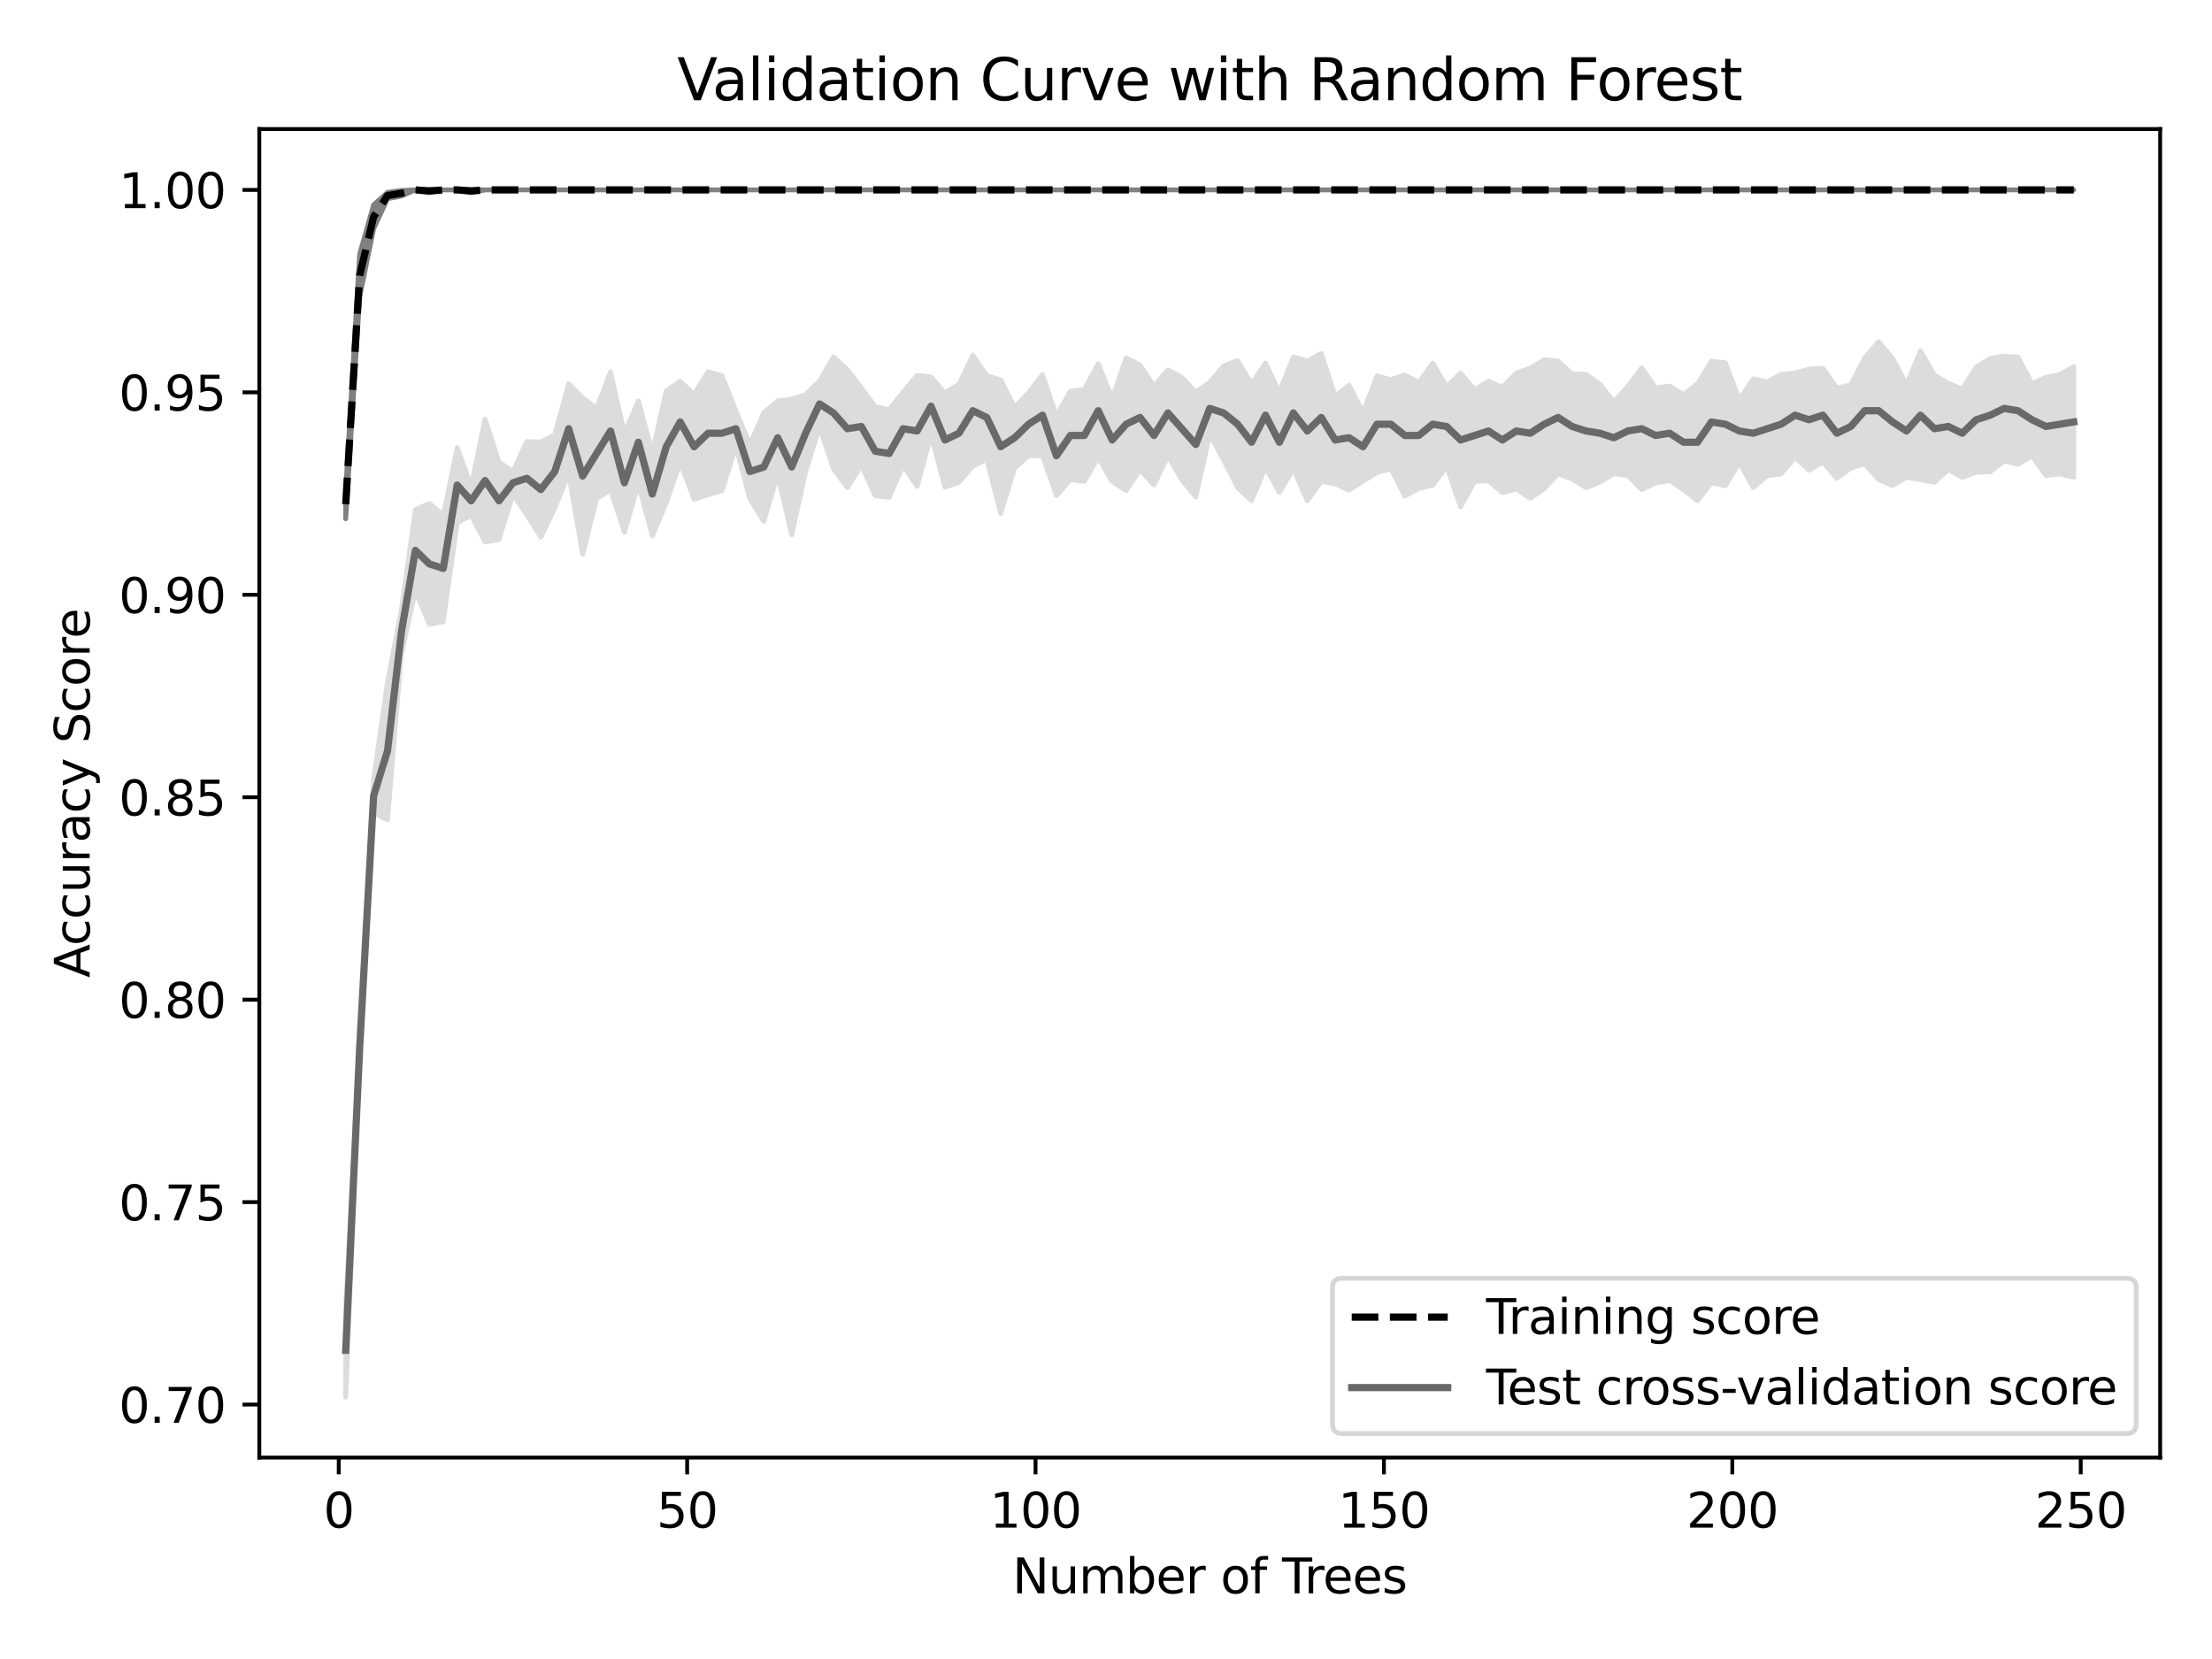 <?xml version="1.0" encoding="utf-8" standalone="no"?>
<!DOCTYPE svg PUBLIC "-//W3C//DTD SVG 1.1//EN"
  "http://www.w3.org/Graphics/SVG/1.1/DTD/svg11.dtd">
<svg xmlns:xlink="http://www.w3.org/1999/xlink" width="460.8pt" height="345.6pt" viewBox="0 0 460.8 345.6" xmlns="http://www.w3.org/2000/svg" version="1.1">
 <defs>
  <style type="text/css">*{stroke-linejoin: round; stroke-linecap: butt}</style>
 </defs>
 <g id="figure_1">
  <g id="patch_1">
   <path d="M 0 345.6 
L 460.8 345.6 
L 460.8 0 
L 0 0 
z
" style="fill: #ffffff"/>
  </g>
  <g id="axes_1">
   <g id="patch_2">
    <path d="M 54.02 303.64 
L 450 303.64 
L 450 26.88 
L 54.02 26.88 
z
" style="fill: #ffffff"/>
   </g>
   <g id="PolyCollection_1">
    <defs>
     <path id="m2b3cb1aa14" d="M 72.019 -243.608 
L 72.019 -237.524 
L 74.922 -283.742 
L 77.825 -297.905 
L 80.728 -304.206 
L 83.631 -304.764 
L 86.534 -306.043 
L 89.438 -305.476 
L 92.341 -306.043 
L 95.244 -306.043 
L 98.147 -305.476 
L 101.05 -306.043 
L 103.953 -306.043 
L 106.856 -306.043 
L 109.759 -306.043 
L 112.662 -306.043 
L 115.565 -306.043 
L 118.468 -306.043 
L 121.371 -306.043 
L 124.275 -306.043 
L 127.178 -306.043 
L 130.081 -306.043 
L 132.984 -306.043 
L 135.887 -306.043 
L 138.79 -306.043 
L 141.693 -306.043 
L 144.596 -306.043 
L 147.499 -306.043 
L 150.402 -306.043 
L 153.305 -306.043 
L 156.208 -306.043 
L 159.111 -306.043 
L 162.015 -306.043 
L 164.918 -306.043 
L 167.821 -306.043 
L 170.724 -306.043 
L 173.627 -306.043 
L 176.53 -306.043 
L 179.433 -306.043 
L 182.336 -306.043 
L 185.239 -306.043 
L 188.142 -306.043 
L 191.045 -306.043 
L 193.948 -306.043 
L 196.851 -306.043 
L 199.755 -306.043 
L 202.658 -306.043 
L 205.561 -306.043 
L 208.464 -306.043 
L 211.367 -306.043 
L 214.27 -306.043 
L 217.173 -306.043 
L 220.076 -306.043 
L 222.979 -306.043 
L 225.882 -306.043 
L 228.785 -306.043 
L 231.688 -306.043 
L 234.592 -306.043 
L 237.495 -306.043 
L 240.398 -306.043 
L 243.301 -306.043 
L 246.204 -306.043 
L 249.107 -306.043 
L 252.01 -306.043 
L 254.913 -306.043 
L 257.816 -306.043 
L 260.719 -306.043 
L 263.622 -306.043 
L 266.525 -306.043 
L 269.428 -306.043 
L 272.332 -306.043 
L 275.235 -306.043 
L 278.138 -306.043 
L 281.041 -306.043 
L 283.944 -306.043 
L 286.847 -306.043 
L 289.75 -306.043 
L 292.653 -306.043 
L 295.556 -306.043 
L 298.459 -306.043 
L 301.362 -306.043 
L 304.265 -306.043 
L 307.169 -306.043 
L 310.072 -306.043 
L 312.975 -306.043 
L 315.878 -306.043 
L 318.781 -306.043 
L 321.684 -306.043 
L 324.587 -306.043 
L 327.49 -306.043 
L 330.393 -306.043 
L 333.296 -306.043 
L 336.199 -306.043 
L 339.102 -306.043 
L 342.005 -306.043 
L 344.909 -306.043 
L 347.812 -306.043 
L 350.715 -306.043 
L 353.618 -306.043 
L 356.521 -306.043 
L 359.424 -306.043 
L 362.327 -306.043 
L 365.23 -306.043 
L 368.133 -306.043 
L 371.036 -306.043 
L 373.939 -306.043 
L 376.842 -306.043 
L 379.745 -306.043 
L 382.649 -306.043 
L 385.552 -306.043 
L 388.455 -306.043 
L 391.358 -306.043 
L 394.261 -306.043 
L 397.164 -306.043 
L 400.067 -306.043 
L 402.97 -306.043 
L 405.873 -306.043 
L 408.776 -306.043 
L 411.679 -306.043 
L 414.582 -306.043 
L 417.486 -306.043 
L 420.389 -306.043 
L 423.292 -306.043 
L 426.195 -306.043 
L 429.098 -306.043 
L 432.001 -306.043 
L 432.001 -306.043 
L 432.001 -306.043 
L 429.098 -306.043 
L 426.195 -306.043 
L 423.292 -306.043 
L 420.389 -306.043 
L 417.486 -306.043 
L 414.582 -306.043 
L 411.679 -306.043 
L 408.776 -306.043 
L 405.873 -306.043 
L 402.97 -306.043 
L 400.067 -306.043 
L 397.164 -306.043 
L 394.261 -306.043 
L 391.358 -306.043 
L 388.455 -306.043 
L 385.552 -306.043 
L 382.649 -306.043 
L 379.745 -306.043 
L 376.842 -306.043 
L 373.939 -306.043 
L 371.036 -306.043 
L 368.133 -306.043 
L 365.23 -306.043 
L 362.327 -306.043 
L 359.424 -306.043 
L 356.521 -306.043 
L 353.618 -306.043 
L 350.715 -306.043 
L 347.812 -306.043 
L 344.909 -306.043 
L 342.005 -306.043 
L 339.102 -306.043 
L 336.199 -306.043 
L 333.296 -306.043 
L 330.393 -306.043 
L 327.49 -306.043 
L 324.587 -306.043 
L 321.684 -306.043 
L 318.781 -306.043 
L 315.878 -306.043 
L 312.975 -306.043 
L 310.072 -306.043 
L 307.169 -306.043 
L 304.265 -306.043 
L 301.362 -306.043 
L 298.459 -306.043 
L 295.556 -306.043 
L 292.653 -306.043 
L 289.75 -306.043 
L 286.847 -306.043 
L 283.944 -306.043 
L 281.041 -306.043 
L 278.138 -306.043 
L 275.235 -306.043 
L 272.332 -306.043 
L 269.428 -306.043 
L 266.525 -306.043 
L 263.622 -306.043 
L 260.719 -306.043 
L 257.816 -306.043 
L 254.913 -306.043 
L 252.01 -306.043 
L 249.107 -306.043 
L 246.204 -306.043 
L 243.301 -306.043 
L 240.398 -306.043 
L 237.495 -306.043 
L 234.592 -306.043 
L 231.688 -306.043 
L 228.785 -306.043 
L 225.882 -306.043 
L 222.979 -306.043 
L 220.076 -306.043 
L 217.173 -306.043 
L 214.27 -306.043 
L 211.367 -306.043 
L 208.464 -306.043 
L 205.561 -306.043 
L 202.658 -306.043 
L 199.755 -306.043 
L 196.851 -306.043 
L 193.948 -306.043 
L 191.045 -306.043 
L 188.142 -306.043 
L 185.239 -306.043 
L 182.336 -306.043 
L 179.433 -306.043 
L 176.53 -306.043 
L 173.627 -306.043 
L 170.724 -306.043 
L 167.821 -306.043 
L 164.918 -306.043 
L 162.015 -306.043 
L 159.111 -306.043 
L 156.208 -306.043 
L 153.305 -306.043 
L 150.402 -306.043 
L 147.499 -306.043 
L 144.596 -306.043 
L 141.693 -306.043 
L 138.79 -306.043 
L 135.887 -306.043 
L 132.984 -306.043 
L 130.081 -306.043 
L 127.178 -306.043 
L 124.275 -306.043 
L 121.371 -306.043 
L 118.468 -306.043 
L 115.565 -306.043 
L 112.662 -306.043 
L 109.759 -306.043 
L 106.856 -306.043 
L 103.953 -306.043 
L 101.05 -306.043 
L 98.147 -306.14 
L 95.244 -306.043 
L 92.341 -306.043 
L 89.438 -306.14 
L 86.534 -306.043 
L 83.631 -305.914 
L 80.728 -305.533 
L 77.825 -302.916 
L 74.922 -292.672 
L 72.019 -243.608 
z
" style="stroke: #808080"/>
    </defs>
    <g clip-path="url(#p5fa723e026)">
     <use xlink:href="#m2b3cb1aa14" x="0" y="345.6" style="fill: #808080; stroke: #808080"/>
    </g>
   </g>
   <g id="PolyCollection_2">
    <defs>
     <path id="mee25a055da" d="M 72.019 -74.096 
L 72.019 -54.54 
L 74.922 -126.064 
L 77.825 -176.27 
L 80.728 -174.81 
L 83.631 -209.4 
L 86.534 -222.469 
L 89.438 -215.516 
L 92.341 -216.102 
L 95.244 -236.73 
L 98.147 -238.228 
L 101.05 -232.692 
L 103.953 -233.222 
L 106.856 -242.632 
L 109.759 -238.309 
L 112.662 -233.704 
L 115.565 -239.717 
L 118.468 -246.926 
L 121.371 -230.12 
L 124.275 -241.716 
L 127.178 -243.527 
L 130.081 -234.72 
L 132.984 -244.844 
L 135.887 -233.998 
L 138.79 -240.867 
L 141.693 -249.223 
L 144.596 -241.567 
L 147.499 -242.548 
L 150.402 -243.348 
L 153.305 -252.594 
L 156.208 -241.7 
L 159.111 -236.987 
L 162.015 -246.757 
L 164.918 -234.183 
L 167.821 -247.303 
L 170.724 -256.666 
L 173.627 -247.907 
L 176.53 -243.996 
L 179.433 -248.711 
L 182.336 -242.303 
L 185.239 -242.001 
L 188.142 -248.635 
L 191.045 -244.247 
L 193.948 -254.9 
L 196.851 -244.12 
L 199.755 -245.132 
L 202.658 -248.471 
L 205.561 -249.931 
L 208.464 -238.595 
L 211.367 -248.08 
L 214.27 -250.691 
L 217.173 -250.631 
L 220.076 -242.34 
L 222.979 -245.66 
L 225.882 -245.308 
L 228.785 -250.267 
L 231.688 -245.263 
L 234.592 -243.416 
L 237.495 -247.709 
L 240.398 -244.577 
L 243.301 -250.596 
L 246.204 -245.607 
L 249.107 -242.077 
L 252.01 -255.081 
L 254.913 -249.752 
L 257.816 -244.003 
L 260.719 -241.288 
L 263.622 -248.239 
L 266.525 -243.041 
L 269.428 -247.907 
L 272.332 -241.262 
L 275.235 -245.311 
L 278.138 -244.817 
L 281.041 -243.485 
L 283.944 -245.355 
L 286.847 -247.184 
L 289.75 -247.935 
L 292.653 -242.27 
L 295.556 -243.834 
L 298.459 -244.512 
L 301.362 -248.468 
L 304.265 -240.003 
L 307.169 -245.308 
L 310.072 -245.452 
L 312.975 -242.975 
L 315.878 -243.744 
L 318.781 -241.796 
L 321.684 -243.804 
L 324.587 -246.893 
L 327.49 -245.792 
L 330.393 -244.021 
L 333.296 -245.132 
L 336.199 -246.932 
L 339.102 -246.527 
L 342.005 -243.626 
L 344.909 -244.969 
L 347.812 -245.528 
L 350.715 -243.561 
L 353.618 -241.288 
L 356.521 -245.034 
L 359.424 -244.409 
L 362.327 -249.283 
L 365.23 -244.028 
L 368.133 -246.512 
L 371.036 -246.86 
L 373.939 -250.325 
L 376.842 -247.63 
L 379.745 -249.328 
L 382.649 -245.94 
L 385.552 -248.079 
L 388.455 -248.997 
L 391.358 -245.669 
L 394.261 -244.472 
L 397.164 -246.178 
L 400.067 -245.682 
L 402.97 -245.123 
L 405.873 -247.78 
L 408.776 -246.153 
L 411.679 -247.2 
L 414.582 -247.306 
L 417.486 -249.587 
L 420.389 -248.878 
L 423.292 -250.628 
L 426.195 -246.54 
L 429.098 -246.86 
L 432.001 -246.182 
L 432.001 -269.214 
L 432.001 -269.214 
L 429.098 -267.597 
L 426.195 -266.978 
L 423.292 -265.706 
L 420.389 -271.211 
L 417.486 -271.441 
L 414.582 -270.906 
L 411.679 -269.135 
L 408.776 -264.549 
L 405.873 -265.739 
L 402.97 -267.456 
L 400.067 -272.53 
L 397.164 -265.462 
L 394.261 -270.924 
L 391.358 -274.42 
L 388.455 -271.092 
L 385.552 -265.439 
L 382.649 -264.762 
L 379.745 -268.884 
L 376.842 -268.705 
L 373.939 -267.887 
L 371.036 -267.597 
L 368.133 -266.068 
L 365.23 -266.674 
L 362.327 -262.358 
L 359.424 -270.048 
L 356.521 -270.362 
L 353.618 -265.659 
L 350.715 -263.386 
L 347.812 -265.174 
L 344.909 -264.794 
L 342.005 -268.954 
L 339.102 -265.113 
L 336.199 -261.893 
L 333.296 -265.57 
L 330.393 -267.62 
L 327.49 -267.727 
L 324.587 -270.38 
L 321.684 -270.653 
L 318.781 -268.906 
L 315.878 -267.897 
L 312.975 -264.91 
L 310.072 -266.189 
L 307.169 -264.455 
L 304.265 -267.882 
L 301.362 -265.05 
L 298.459 -269.945 
L 295.556 -265.929 
L 292.653 -267.494 
L 289.75 -266.522 
L 286.847 -267.273 
L 283.944 -259.715 
L 281.041 -265.34 
L 278.138 -263.068 
L 275.235 -271.962 
L 272.332 -270.378 
L 269.428 -271.244 
L 266.525 -263.906 
L 263.622 -269.973 
L 260.719 -265.659 
L 257.816 -270.454 
L 254.913 -269.398 
L 252.01 -265.947 
L 249.107 -263.931 
L 246.204 -266.972 
L 243.301 -268.555 
L 240.398 -265.186 
L 237.495 -269.564 
L 234.592 -271.041 
L 231.688 -262.623 
L 228.785 -269.823 
L 225.882 -264.455 
L 222.979 -264.103 
L 220.076 -258.975 
L 217.173 -267.581 
L 214.27 -263.766 
L 211.367 -260.744 
L 208.464 -266.474 
L 205.561 -267.342 
L 202.658 -271.618 
L 199.755 -265.57 
L 196.851 -263.766 
L 193.948 -267.067 
L 191.045 -267.394 
L 188.142 -263.945 
L 185.239 -260.252 
L 182.336 -260.889 
L 179.433 -264.807 
L 176.53 -268.583 
L 173.627 -271.244 
L 170.724 -266.239 
L 167.821 -263.399 
L 164.918 -262.438 
L 162.015 -262.067 
L 159.111 -259.634 
L 156.208 -253.043 
L 153.305 -259.986 
L 150.402 -267.354 
L 147.499 -268.154 
L 144.596 -263.502 
L 141.693 -266.173 
L 138.79 -264.203 
L 135.887 -251.358 
L 132.984 -262.103 
L 130.081 -255.33 
L 127.178 -268.114 
L 124.275 -260.538 
L 121.371 -262.747 
L 118.468 -265.654 
L 115.565 -255.027 
L 112.662 -253.529 
L 109.759 -253.619 
L 106.856 -247.418 
L 103.953 -249.318 
L 101.05 -258.297 
L 98.147 -244.312 
L 95.244 -252.381 
L 92.341 -238.276 
L 89.438 -240.74 
L 86.534 -239.419 
L 83.631 -218.693 
L 80.728 -203.53 
L 77.825 -183.295 
L 74.922 -128.363 
L 72.019 -74.096 
z
" style="stroke: #dcdcdc"/>
    </defs>
    <g clip-path="url(#p5fa723e026)">
     <use xlink:href="#mee25a055da" x="0" y="345.6" style="fill: #dcdcdc; stroke: #dcdcdc"/>
    </g>
   </g>
   <g id="matplotlib.axis_1">
    <g id="xtick_1">
     <g id="line2d_1">
      <defs>
       <path id="me058a80eb5" d="M 0 0 
L 0 3.5 
" style="stroke: #000000; stroke-width: 0.8"/>
      </defs>
      <g>
       <use xlink:href="#me058a80eb5" x="70.568" y="303.64" style="stroke: #000000; stroke-width: 0.8"/>
      </g>
     </g>
     <g id="text_1">
      <!-- 0 -->
      <g transform="translate(67.386 318.238) scale(0.1 -0.1)">
       <defs>
        <path id="DejaVuSans-30" d="M 2034 4250 
Q 1547 4250 1301 3770 
Q 1056 3291 1056 2328 
Q 1056 1369 1301 889 
Q 1547 409 2034 409 
Q 2525 409 2770 889 
Q 3016 1369 3016 2328 
Q 3016 3291 2770 3770 
Q 2525 4250 2034 4250 
z
M 2034 4750 
Q 2819 4750 3233 4129 
Q 3647 3509 3647 2328 
Q 3647 1150 3233 529 
Q 2819 -91 2034 -91 
Q 1250 -91 836 529 
Q 422 1150 422 2328 
Q 422 3509 836 4129 
Q 1250 4750 2034 4750 
z
" transform="scale(0.016)"/>
       </defs>
       <use xlink:href="#DejaVuSans-30"/>
      </g>
     </g>
    </g>
    <g id="xtick_2">
     <g id="line2d_2">
      <g>
       <use xlink:href="#me058a80eb5" x="143.145" y="303.64" style="stroke: #000000; stroke-width: 0.8"/>
      </g>
     </g>
     <g id="text_2">
      <!-- 50 -->
      <g transform="translate(136.782 318.238) scale(0.1 -0.1)">
       <defs>
        <path id="DejaVuSans-35" d="M 691 4666 
L 3169 4666 
L 3169 4134 
L 1269 4134 
L 1269 2991 
Q 1406 3038 1543 3061 
Q 1681 3084 1819 3084 
Q 2600 3084 3056 2656 
Q 3513 2228 3513 1497 
Q 3513 744 3044 326 
Q 2575 -91 1722 -91 
Q 1428 -91 1123 -41 
Q 819 9 494 109 
L 494 744 
Q 775 591 1075 516 
Q 1375 441 1709 441 
Q 2250 441 2565 725 
Q 2881 1009 2881 1497 
Q 2881 1984 2565 2268 
Q 2250 2553 1709 2553 
Q 1456 2553 1204 2497 
Q 953 2441 691 2322 
L 691 4666 
z
" transform="scale(0.016)"/>
       </defs>
       <use xlink:href="#DejaVuSans-35"/>
       <use xlink:href="#DejaVuSans-30" x="63.623"/>
      </g>
     </g>
    </g>
    <g id="xtick_3">
     <g id="line2d_3">
      <g>
       <use xlink:href="#me058a80eb5" x="215.722" y="303.64" style="stroke: #000000; stroke-width: 0.8"/>
      </g>
     </g>
     <g id="text_3">
      <!-- 100 -->
      <g transform="translate(206.178 318.238) scale(0.1 -0.1)">
       <defs>
        <path id="DejaVuSans-31" d="M 794 531 
L 1825 531 
L 1825 4091 
L 703 3866 
L 703 4441 
L 1819 4666 
L 2450 4666 
L 2450 531 
L 3481 531 
L 3481 0 
L 794 0 
L 794 531 
z
" transform="scale(0.016)"/>
       </defs>
       <use xlink:href="#DejaVuSans-31"/>
       <use xlink:href="#DejaVuSans-30" x="63.623"/>
       <use xlink:href="#DejaVuSans-30" x="127.246"/>
      </g>
     </g>
    </g>
    <g id="xtick_4">
     <g id="line2d_4">
      <g>
       <use xlink:href="#me058a80eb5" x="288.298" y="303.64" style="stroke: #000000; stroke-width: 0.8"/>
      </g>
     </g>
     <g id="text_4">
      <!-- 150 -->
      <g transform="translate(278.755 318.238) scale(0.1 -0.1)">
       <use xlink:href="#DejaVuSans-31"/>
       <use xlink:href="#DejaVuSans-35" x="63.623"/>
       <use xlink:href="#DejaVuSans-30" x="127.246"/>
      </g>
     </g>
    </g>
    <g id="xtick_5">
     <g id="line2d_5">
      <g>
       <use xlink:href="#me058a80eb5" x="360.875" y="303.64" style="stroke: #000000; stroke-width: 0.8"/>
      </g>
     </g>
     <g id="text_5">
      <!-- 200 -->
      <g transform="translate(351.332 318.238) scale(0.1 -0.1)">
       <defs>
        <path id="DejaVuSans-32" d="M 1228 531 
L 3431 531 
L 3431 0 
L 469 0 
L 469 531 
Q 828 903 1448 1529 
Q 2069 2156 2228 2338 
Q 2531 2678 2651 2914 
Q 2772 3150 2772 3378 
Q 2772 3750 2511 3984 
Q 2250 4219 1831 4219 
Q 1534 4219 1204 4116 
Q 875 4013 500 3803 
L 500 4441 
Q 881 4594 1212 4672 
Q 1544 4750 1819 4750 
Q 2544 4750 2975 4387 
Q 3406 4025 3406 3419 
Q 3406 3131 3298 2873 
Q 3191 2616 2906 2266 
Q 2828 2175 2409 1742 
Q 1991 1309 1228 531 
z
" transform="scale(0.016)"/>
       </defs>
       <use xlink:href="#DejaVuSans-32"/>
       <use xlink:href="#DejaVuSans-30" x="63.623"/>
       <use xlink:href="#DejaVuSans-30" x="127.246"/>
      </g>
     </g>
    </g>
    <g id="xtick_6">
     <g id="line2d_6">
      <g>
       <use xlink:href="#me058a80eb5" x="433.452" y="303.64" style="stroke: #000000; stroke-width: 0.8"/>
      </g>
     </g>
     <g id="text_6">
      <!-- 250 -->
      <g transform="translate(423.909 318.238) scale(0.1 -0.1)">
       <use xlink:href="#DejaVuSans-32"/>
       <use xlink:href="#DejaVuSans-35" x="63.623"/>
       <use xlink:href="#DejaVuSans-30" x="127.246"/>
      </g>
     </g>
    </g>
    <g id="text_7">
     <!-- Number of Trees -->
     <g transform="translate(210.909 331.917) scale(0.1 -0.1)">
      <defs>
       <path id="DejaVuSans-4e" d="M 628 4666 
L 1478 4666 
L 3547 763 
L 3547 4666 
L 4159 4666 
L 4159 0 
L 3309 0 
L 1241 3903 
L 1241 0 
L 628 0 
L 628 4666 
z
" transform="scale(0.016)"/>
       <path id="DejaVuSans-75" d="M 544 1381 
L 544 3500 
L 1119 3500 
L 1119 1403 
Q 1119 906 1312 657 
Q 1506 409 1894 409 
Q 2359 409 2629 706 
Q 2900 1003 2900 1516 
L 2900 3500 
L 3475 3500 
L 3475 0 
L 2900 0 
L 2900 538 
Q 2691 219 2414 64 
Q 2138 -91 1772 -91 
Q 1169 -91 856 284 
Q 544 659 544 1381 
z
M 1991 3584 
L 1991 3584 
z
" transform="scale(0.016)"/>
       <path id="DejaVuSans-6d" d="M 3328 2828 
Q 3544 3216 3844 3400 
Q 4144 3584 4550 3584 
Q 5097 3584 5394 3201 
Q 5691 2819 5691 2113 
L 5691 0 
L 5113 0 
L 5113 2094 
Q 5113 2597 4934 2840 
Q 4756 3084 4391 3084 
Q 3944 3084 3684 2787 
Q 3425 2491 3425 1978 
L 3425 0 
L 2847 0 
L 2847 2094 
Q 2847 2600 2669 2842 
Q 2491 3084 2119 3084 
Q 1678 3084 1418 2786 
Q 1159 2488 1159 1978 
L 1159 0 
L 581 0 
L 581 3500 
L 1159 3500 
L 1159 2956 
Q 1356 3278 1631 3431 
Q 1906 3584 2284 3584 
Q 2666 3584 2933 3390 
Q 3200 3197 3328 2828 
z
" transform="scale(0.016)"/>
       <path id="DejaVuSans-62" d="M 3116 1747 
Q 3116 2381 2855 2742 
Q 2594 3103 2138 3103 
Q 1681 3103 1420 2742 
Q 1159 2381 1159 1747 
Q 1159 1113 1420 752 
Q 1681 391 2138 391 
Q 2594 391 2855 752 
Q 3116 1113 3116 1747 
z
M 1159 2969 
Q 1341 3281 1617 3432 
Q 1894 3584 2278 3584 
Q 2916 3584 3314 3078 
Q 3713 2572 3713 1747 
Q 3713 922 3314 415 
Q 2916 -91 2278 -91 
Q 1894 -91 1617 61 
Q 1341 213 1159 525 
L 1159 0 
L 581 0 
L 581 4863 
L 1159 4863 
L 1159 2969 
z
" transform="scale(0.016)"/>
       <path id="DejaVuSans-65" d="M 3597 1894 
L 3597 1613 
L 953 1613 
Q 991 1019 1311 708 
Q 1631 397 2203 397 
Q 2534 397 2845 478 
Q 3156 559 3463 722 
L 3463 178 
Q 3153 47 2828 -22 
Q 2503 -91 2169 -91 
Q 1331 -91 842 396 
Q 353 884 353 1716 
Q 353 2575 817 3079 
Q 1281 3584 2069 3584 
Q 2775 3584 3186 3129 
Q 3597 2675 3597 1894 
z
M 3022 2063 
Q 3016 2534 2758 2815 
Q 2500 3097 2075 3097 
Q 1594 3097 1305 2825 
Q 1016 2553 972 2059 
L 3022 2063 
z
" transform="scale(0.016)"/>
       <path id="DejaVuSans-72" d="M 2631 2963 
Q 2534 3019 2420 3045 
Q 2306 3072 2169 3072 
Q 1681 3072 1420 2755 
Q 1159 2438 1159 1844 
L 1159 0 
L 581 0 
L 581 3500 
L 1159 3500 
L 1159 2956 
Q 1341 3275 1631 3429 
Q 1922 3584 2338 3584 
Q 2397 3584 2469 3576 
Q 2541 3569 2628 3553 
L 2631 2963 
z
" transform="scale(0.016)"/>
       <path id="DejaVuSans-20" transform="scale(0.016)"/>
       <path id="DejaVuSans-6f" d="M 1959 3097 
Q 1497 3097 1228 2736 
Q 959 2375 959 1747 
Q 959 1119 1226 758 
Q 1494 397 1959 397 
Q 2419 397 2687 759 
Q 2956 1122 2956 1747 
Q 2956 2369 2687 2733 
Q 2419 3097 1959 3097 
z
M 1959 3584 
Q 2709 3584 3137 3096 
Q 3566 2609 3566 1747 
Q 3566 888 3137 398 
Q 2709 -91 1959 -91 
Q 1206 -91 779 398 
Q 353 888 353 1747 
Q 353 2609 779 3096 
Q 1206 3584 1959 3584 
z
" transform="scale(0.016)"/>
       <path id="DejaVuSans-66" d="M 2375 4863 
L 2375 4384 
L 1825 4384 
Q 1516 4384 1395 4259 
Q 1275 4134 1275 3809 
L 1275 3500 
L 2222 3500 
L 2222 3053 
L 1275 3053 
L 1275 0 
L 697 0 
L 697 3053 
L 147 3053 
L 147 3500 
L 697 3500 
L 697 3744 
Q 697 4328 969 4595 
Q 1241 4863 1831 4863 
L 2375 4863 
z
" transform="scale(0.016)"/>
       <path id="DejaVuSans-54" d="M -19 4666 
L 3928 4666 
L 3928 4134 
L 2272 4134 
L 2272 0 
L 1638 0 
L 1638 4134 
L -19 4134 
L -19 4666 
z
" transform="scale(0.016)"/>
       <path id="DejaVuSans-73" d="M 2834 3397 
L 2834 2853 
Q 2591 2978 2328 3040 
Q 2066 3103 1784 3103 
Q 1356 3103 1142 2972 
Q 928 2841 928 2578 
Q 928 2378 1081 2264 
Q 1234 2150 1697 2047 
L 1894 2003 
Q 2506 1872 2764 1633 
Q 3022 1394 3022 966 
Q 3022 478 2636 193 
Q 2250 -91 1575 -91 
Q 1294 -91 989 -36 
Q 684 19 347 128 
L 347 722 
Q 666 556 975 473 
Q 1284 391 1588 391 
Q 1994 391 2212 530 
Q 2431 669 2431 922 
Q 2431 1156 2273 1281 
Q 2116 1406 1581 1522 
L 1381 1569 
Q 847 1681 609 1914 
Q 372 2147 372 2553 
Q 372 3047 722 3315 
Q 1072 3584 1716 3584 
Q 2034 3584 2315 3537 
Q 2597 3491 2834 3397 
z
" transform="scale(0.016)"/>
      </defs>
      <use xlink:href="#DejaVuSans-4e"/>
      <use xlink:href="#DejaVuSans-75" x="74.805"/>
      <use xlink:href="#DejaVuSans-6d" x="138.184"/>
      <use xlink:href="#DejaVuSans-62" x="235.596"/>
      <use xlink:href="#DejaVuSans-65" x="299.072"/>
      <use xlink:href="#DejaVuSans-72" x="360.596"/>
      <use xlink:href="#DejaVuSans-20" x="401.709"/>
      <use xlink:href="#DejaVuSans-6f" x="433.496"/>
      <use xlink:href="#DejaVuSans-66" x="494.678"/>
      <use xlink:href="#DejaVuSans-20" x="529.883"/>
      <use xlink:href="#DejaVuSans-54" x="561.67"/>
      <use xlink:href="#DejaVuSans-72" x="608.004"/>
      <use xlink:href="#DejaVuSans-65" x="646.867"/>
      <use xlink:href="#DejaVuSans-65" x="708.391"/>
      <use xlink:href="#DejaVuSans-73" x="769.914"/>
     </g>
    </g>
   </g>
   <g id="matplotlib.axis_2">
    <g id="ytick_1">
     <g id="line2d_7">
      <defs>
       <path id="m937216820e" d="M 0 0 
L -3.5 0 
" style="stroke: #000000; stroke-width: 0.8"/>
      </defs>
      <g>
       <use xlink:href="#m937216820e" x="54.02" y="292.594" style="stroke: #000000; stroke-width: 0.8"/>
      </g>
     </g>
     <g id="text_8">
      <!-- 0.70 -->
      <g transform="translate(24.754 296.393) scale(0.1 -0.1)">
       <defs>
        <path id="DejaVuSans-2e" d="M 684 794 
L 1344 794 
L 1344 0 
L 684 0 
L 684 794 
z
" transform="scale(0.016)"/>
        <path id="DejaVuSans-37" d="M 525 4666 
L 3525 4666 
L 3525 4397 
L 1831 0 
L 1172 0 
L 2766 4134 
L 525 4134 
L 525 4666 
z
" transform="scale(0.016)"/>
       </defs>
       <use xlink:href="#DejaVuSans-30"/>
       <use xlink:href="#DejaVuSans-2e" x="63.623"/>
       <use xlink:href="#DejaVuSans-37" x="95.41"/>
       <use xlink:href="#DejaVuSans-30" x="159.033"/>
      </g>
     </g>
    </g>
    <g id="ytick_2">
     <g id="line2d_8">
      <g>
       <use xlink:href="#m937216820e" x="54.02" y="250.421" style="stroke: #000000; stroke-width: 0.8"/>
      </g>
     </g>
     <g id="text_9">
      <!-- 0.75 -->
      <g transform="translate(24.754 254.22) scale(0.1 -0.1)">
       <use xlink:href="#DejaVuSans-30"/>
       <use xlink:href="#DejaVuSans-2e" x="63.623"/>
       <use xlink:href="#DejaVuSans-37" x="95.41"/>
       <use xlink:href="#DejaVuSans-35" x="159.033"/>
      </g>
     </g>
    </g>
    <g id="ytick_3">
     <g id="line2d_9">
      <g>
       <use xlink:href="#m937216820e" x="54.02" y="208.248" style="stroke: #000000; stroke-width: 0.8"/>
      </g>
     </g>
     <g id="text_10">
      <!-- 0.80 -->
      <g transform="translate(24.754 212.047) scale(0.1 -0.1)">
       <defs>
        <path id="DejaVuSans-38" d="M 2034 2216 
Q 1584 2216 1326 1975 
Q 1069 1734 1069 1313 
Q 1069 891 1326 650 
Q 1584 409 2034 409 
Q 2484 409 2743 651 
Q 3003 894 3003 1313 
Q 3003 1734 2745 1975 
Q 2488 2216 2034 2216 
z
M 1403 2484 
Q 997 2584 770 2862 
Q 544 3141 544 3541 
Q 544 4100 942 4425 
Q 1341 4750 2034 4750 
Q 2731 4750 3128 4425 
Q 3525 4100 3525 3541 
Q 3525 3141 3298 2862 
Q 3072 2584 2669 2484 
Q 3125 2378 3379 2068 
Q 3634 1759 3634 1313 
Q 3634 634 3220 271 
Q 2806 -91 2034 -91 
Q 1263 -91 848 271 
Q 434 634 434 1313 
Q 434 1759 690 2068 
Q 947 2378 1403 2484 
z
M 1172 3481 
Q 1172 3119 1398 2916 
Q 1625 2713 2034 2713 
Q 2441 2713 2670 2916 
Q 2900 3119 2900 3481 
Q 2900 3844 2670 4047 
Q 2441 4250 2034 4250 
Q 1625 4250 1398 4047 
Q 1172 3844 1172 3481 
z
" transform="scale(0.016)"/>
       </defs>
       <use xlink:href="#DejaVuSans-30"/>
       <use xlink:href="#DejaVuSans-2e" x="63.623"/>
       <use xlink:href="#DejaVuSans-38" x="95.41"/>
       <use xlink:href="#DejaVuSans-30" x="159.033"/>
      </g>
     </g>
    </g>
    <g id="ytick_4">
     <g id="line2d_10">
      <g>
       <use xlink:href="#m937216820e" x="54.02" y="166.075" style="stroke: #000000; stroke-width: 0.8"/>
      </g>
     </g>
     <g id="text_11">
      <!-- 0.85 -->
      <g transform="translate(24.754 169.875) scale(0.1 -0.1)">
       <use xlink:href="#DejaVuSans-30"/>
       <use xlink:href="#DejaVuSans-2e" x="63.623"/>
       <use xlink:href="#DejaVuSans-38" x="95.41"/>
       <use xlink:href="#DejaVuSans-35" x="159.033"/>
      </g>
     </g>
    </g>
    <g id="ytick_5">
     <g id="line2d_11">
      <g>
       <use xlink:href="#m937216820e" x="54.02" y="123.903" style="stroke: #000000; stroke-width: 0.8"/>
      </g>
     </g>
     <g id="text_12">
      <!-- 0.90 -->
      <g transform="translate(24.754 127.702) scale(0.1 -0.1)">
       <defs>
        <path id="DejaVuSans-39" d="M 703 97 
L 703 672 
Q 941 559 1184 500 
Q 1428 441 1663 441 
Q 2288 441 2617 861 
Q 2947 1281 2994 2138 
Q 2813 1869 2534 1725 
Q 2256 1581 1919 1581 
Q 1219 1581 811 2004 
Q 403 2428 403 3163 
Q 403 3881 828 4315 
Q 1253 4750 1959 4750 
Q 2769 4750 3195 4129 
Q 3622 3509 3622 2328 
Q 3622 1225 3098 567 
Q 2575 -91 1691 -91 
Q 1453 -91 1209 -44 
Q 966 3 703 97 
z
M 1959 2075 
Q 2384 2075 2632 2365 
Q 2881 2656 2881 3163 
Q 2881 3666 2632 3958 
Q 2384 4250 1959 4250 
Q 1534 4250 1286 3958 
Q 1038 3666 1038 3163 
Q 1038 2656 1286 2365 
Q 1534 2075 1959 2075 
z
" transform="scale(0.016)"/>
       </defs>
       <use xlink:href="#DejaVuSans-30"/>
       <use xlink:href="#DejaVuSans-2e" x="63.623"/>
       <use xlink:href="#DejaVuSans-39" x="95.41"/>
       <use xlink:href="#DejaVuSans-30" x="159.033"/>
      </g>
     </g>
    </g>
    <g id="ytick_6">
     <g id="line2d_12">
      <g>
       <use xlink:href="#m937216820e" x="54.02" y="81.73" style="stroke: #000000; stroke-width: 0.8"/>
      </g>
     </g>
     <g id="text_13">
      <!-- 0.95 -->
      <g transform="translate(24.754 85.529) scale(0.1 -0.1)">
       <use xlink:href="#DejaVuSans-30"/>
       <use xlink:href="#DejaVuSans-2e" x="63.623"/>
       <use xlink:href="#DejaVuSans-39" x="95.41"/>
       <use xlink:href="#DejaVuSans-35" x="159.033"/>
      </g>
     </g>
    </g>
    <g id="ytick_7">
     <g id="line2d_13">
      <g>
       <use xlink:href="#m937216820e" x="54.02" y="39.557" style="stroke: #000000; stroke-width: 0.8"/>
      </g>
     </g>
     <g id="text_14">
      <!-- 1.00 -->
      <g transform="translate(24.754 43.356) scale(0.1 -0.1)">
       <use xlink:href="#DejaVuSans-31"/>
       <use xlink:href="#DejaVuSans-2e" x="63.623"/>
       <use xlink:href="#DejaVuSans-30" x="95.41"/>
       <use xlink:href="#DejaVuSans-30" x="159.033"/>
      </g>
     </g>
    </g>
    <g id="text_15">
     <!-- Accuracy Score -->
     <g transform="translate(18.675 203.68) rotate(-90) scale(0.1 -0.1)">
      <defs>
       <path id="DejaVuSans-41" d="M 2188 4044 
L 1331 1722 
L 3047 1722 
L 2188 4044 
z
M 1831 4666 
L 2547 4666 
L 4325 0 
L 3669 0 
L 3244 1197 
L 1141 1197 
L 716 0 
L 50 0 
L 1831 4666 
z
" transform="scale(0.016)"/>
       <path id="DejaVuSans-63" d="M 3122 3366 
L 3122 2828 
Q 2878 2963 2633 3030 
Q 2388 3097 2138 3097 
Q 1578 3097 1268 2742 
Q 959 2388 959 1747 
Q 959 1106 1268 751 
Q 1578 397 2138 397 
Q 2388 397 2633 464 
Q 2878 531 3122 666 
L 3122 134 
Q 2881 22 2623 -34 
Q 2366 -91 2075 -91 
Q 1284 -91 818 406 
Q 353 903 353 1747 
Q 353 2603 823 3093 
Q 1294 3584 2113 3584 
Q 2378 3584 2631 3529 
Q 2884 3475 3122 3366 
z
" transform="scale(0.016)"/>
       <path id="DejaVuSans-61" d="M 2194 1759 
Q 1497 1759 1228 1600 
Q 959 1441 959 1056 
Q 959 750 1161 570 
Q 1363 391 1709 391 
Q 2188 391 2477 730 
Q 2766 1069 2766 1631 
L 2766 1759 
L 2194 1759 
z
M 3341 1997 
L 3341 0 
L 2766 0 
L 2766 531 
Q 2569 213 2275 61 
Q 1981 -91 1556 -91 
Q 1019 -91 701 211 
Q 384 513 384 1019 
Q 384 1609 779 1909 
Q 1175 2209 1959 2209 
L 2766 2209 
L 2766 2266 
Q 2766 2663 2505 2880 
Q 2244 3097 1772 3097 
Q 1472 3097 1187 3025 
Q 903 2953 641 2809 
L 641 3341 
Q 956 3463 1253 3523 
Q 1550 3584 1831 3584 
Q 2591 3584 2966 3190 
Q 3341 2797 3341 1997 
z
" transform="scale(0.016)"/>
       <path id="DejaVuSans-79" d="M 2059 -325 
Q 1816 -950 1584 -1140 
Q 1353 -1331 966 -1331 
L 506 -1331 
L 506 -850 
L 844 -850 
Q 1081 -850 1212 -737 
Q 1344 -625 1503 -206 
L 1606 56 
L 191 3500 
L 800 3500 
L 1894 763 
L 2988 3500 
L 3597 3500 
L 2059 -325 
z
" transform="scale(0.016)"/>
       <path id="DejaVuSans-53" d="M 3425 4513 
L 3425 3897 
Q 3066 4069 2747 4153 
Q 2428 4238 2131 4238 
Q 1616 4238 1336 4038 
Q 1056 3838 1056 3469 
Q 1056 3159 1242 3001 
Q 1428 2844 1947 2747 
L 2328 2669 
Q 3034 2534 3370 2195 
Q 3706 1856 3706 1288 
Q 3706 609 3251 259 
Q 2797 -91 1919 -91 
Q 1588 -91 1214 -16 
Q 841 59 441 206 
L 441 856 
Q 825 641 1194 531 
Q 1563 422 1919 422 
Q 2459 422 2753 634 
Q 3047 847 3047 1241 
Q 3047 1584 2836 1778 
Q 2625 1972 2144 2069 
L 1759 2144 
Q 1053 2284 737 2584 
Q 422 2884 422 3419 
Q 422 4038 858 4394 
Q 1294 4750 2059 4750 
Q 2388 4750 2728 4690 
Q 3069 4631 3425 4513 
z
" transform="scale(0.016)"/>
      </defs>
      <use xlink:href="#DejaVuSans-41"/>
      <use xlink:href="#DejaVuSans-63" x="66.658"/>
      <use xlink:href="#DejaVuSans-63" x="121.639"/>
      <use xlink:href="#DejaVuSans-75" x="176.619"/>
      <use xlink:href="#DejaVuSans-72" x="239.998"/>
      <use xlink:href="#DejaVuSans-61" x="281.111"/>
      <use xlink:href="#DejaVuSans-63" x="342.391"/>
      <use xlink:href="#DejaVuSans-79" x="397.371"/>
      <use xlink:href="#DejaVuSans-20" x="456.551"/>
      <use xlink:href="#DejaVuSans-53" x="488.338"/>
      <use xlink:href="#DejaVuSans-63" x="551.814"/>
      <use xlink:href="#DejaVuSans-6f" x="606.795"/>
      <use xlink:href="#DejaVuSans-72" x="667.977"/>
      <use xlink:href="#DejaVuSans-65" x="706.84"/>
     </g>
    </g>
   </g>
   <g id="line2d_14">
    <path d="M 72.019 105.034 
L 74.922 57.393 
L 77.825 45.19 
L 80.728 40.731 
L 83.631 40.261 
L 86.534 39.557 
L 89.438 39.792 
L 92.341 39.557 
L 95.244 39.557 
L 98.147 39.792 
L 101.05 39.557 
L 103.953 39.557 
L 106.856 39.557 
L 109.759 39.557 
L 112.662 39.557 
L 115.565 39.557 
L 118.468 39.557 
L 121.371 39.557 
L 124.275 39.557 
L 127.178 39.557 
L 130.081 39.557 
L 132.984 39.557 
L 135.887 39.557 
L 138.79 39.557 
L 141.693 39.557 
L 144.596 39.557 
L 147.499 39.557 
L 150.402 39.557 
L 153.305 39.557 
L 156.208 39.557 
L 159.111 39.557 
L 162.015 39.557 
L 164.918 39.557 
L 167.821 39.557 
L 170.724 39.557 
L 173.627 39.557 
L 176.53 39.557 
L 179.433 39.557 
L 182.336 39.557 
L 185.239 39.557 
L 188.142 39.557 
L 191.045 39.557 
L 193.948 39.557 
L 196.851 39.557 
L 199.755 39.557 
L 202.658 39.557 
L 205.561 39.557 
L 208.464 39.557 
L 211.367 39.557 
L 214.27 39.557 
L 217.173 39.557 
L 220.076 39.557 
L 222.979 39.557 
L 225.882 39.557 
L 228.785 39.557 
L 231.688 39.557 
L 234.592 39.557 
L 237.495 39.557 
L 240.398 39.557 
L 243.301 39.557 
L 246.204 39.557 
L 249.107 39.557 
L 252.01 39.557 
L 254.913 39.557 
L 257.816 39.557 
L 260.719 39.557 
L 263.622 39.557 
L 266.525 39.557 
L 269.428 39.557 
L 272.332 39.557 
L 275.235 39.557 
L 278.138 39.557 
L 281.041 39.557 
L 283.944 39.557 
L 286.847 39.557 
L 289.75 39.557 
L 292.653 39.557 
L 295.556 39.557 
L 298.459 39.557 
L 301.362 39.557 
L 304.265 39.557 
L 307.169 39.557 
L 310.072 39.557 
L 312.975 39.557 
L 315.878 39.557 
L 318.781 39.557 
L 321.684 39.557 
L 324.587 39.557 
L 327.49 39.557 
L 330.393 39.557 
L 333.296 39.557 
L 336.199 39.557 
L 339.102 39.557 
L 342.005 39.557 
L 344.909 39.557 
L 347.812 39.557 
L 350.715 39.557 
L 353.618 39.557 
L 356.521 39.557 
L 359.424 39.557 
L 362.327 39.557 
L 365.23 39.557 
L 368.133 39.557 
L 371.036 39.557 
L 373.939 39.557 
L 376.842 39.557 
L 379.745 39.557 
L 382.649 39.557 
L 385.552 39.557 
L 388.455 39.557 
L 391.358 39.557 
L 394.261 39.557 
L 397.164 39.557 
L 400.067 39.557 
L 402.97 39.557 
L 405.873 39.557 
L 408.776 39.557 
L 411.679 39.557 
L 414.582 39.557 
L 417.486 39.557 
L 420.389 39.557 
L 423.292 39.557 
L 426.195 39.557 
L 429.098 39.557 
L 432.001 39.557 
" clip-path="url(#p5fa723e026)" style="fill: none; stroke-dasharray: 5.55,2.4; stroke-dashoffset: 0; stroke: #000000; stroke-width: 1.5"/>
   </g>
   <g id="line2d_15">
    <path d="M 72.019 281.282 
L 74.922 218.386 
L 77.825 165.817 
L 80.728 156.43 
L 83.631 131.553 
L 86.534 114.656 
L 89.438 117.472 
L 92.341 118.411 
L 95.244 101.044 
L 98.147 104.33 
L 101.05 100.106 
L 103.953 104.33 
L 106.856 100.575 
L 109.759 99.636 
L 112.662 101.983 
L 115.565 98.228 
L 118.468 89.31 
L 121.371 99.167 
L 124.275 94.473 
L 127.178 89.78 
L 130.081 100.575 
L 132.984 92.126 
L 135.887 102.922 
L 138.79 93.065 
L 141.693 87.902 
L 144.596 93.065 
L 147.499 90.249 
L 150.402 90.249 
L 153.305 89.31 
L 156.208 98.228 
L 159.111 97.289 
L 162.015 91.188 
L 164.918 97.289 
L 167.821 90.249 
L 170.724 84.147 
L 173.627 86.025 
L 176.53 89.31 
L 179.433 88.841 
L 182.336 94.004 
L 185.239 94.473 
L 188.142 89.31 
L 191.045 89.78 
L 193.948 84.617 
L 196.851 91.657 
L 199.755 90.249 
L 202.658 85.555 
L 205.561 86.963 
L 208.464 93.065 
L 211.367 91.188 
L 214.27 88.371 
L 217.173 86.494 
L 220.076 94.943 
L 222.979 90.718 
L 225.882 90.718 
L 228.785 85.555 
L 231.688 91.657 
L 234.592 88.371 
L 237.495 86.963 
L 240.398 90.718 
L 243.301 86.025 
L 246.204 89.31 
L 249.107 92.596 
L 252.01 85.086 
L 254.913 86.025 
L 257.816 88.371 
L 260.719 92.126 
L 263.622 86.494 
L 266.525 92.126 
L 269.428 86.025 
L 272.332 89.78 
L 275.235 86.963 
L 278.138 91.657 
L 281.041 91.188 
L 283.944 93.065 
L 286.847 88.371 
L 289.75 88.371 
L 292.653 90.718 
L 295.556 90.718 
L 298.459 88.371 
L 301.362 88.841 
L 304.265 91.657 
L 307.169 90.718 
L 310.072 89.78 
L 312.975 91.657 
L 315.878 89.78 
L 318.781 90.249 
L 321.684 88.371 
L 324.587 86.963 
L 327.49 88.841 
L 330.393 89.78 
L 333.296 90.249 
L 336.199 91.188 
L 339.102 89.78 
L 342.005 89.31 
L 344.909 90.718 
L 347.812 90.249 
L 350.715 92.126 
L 353.618 92.126 
L 356.521 87.902 
L 359.424 88.371 
L 362.327 89.78 
L 365.23 90.249 
L 368.133 89.31 
L 371.036 88.371 
L 373.939 86.494 
L 376.842 87.433 
L 379.745 86.494 
L 382.649 90.249 
L 385.552 88.841 
L 388.455 85.555 
L 391.358 85.555 
L 394.261 87.902 
L 397.164 89.78 
L 400.067 86.494 
L 402.97 89.31 
L 405.873 88.841 
L 408.776 90.249 
L 411.679 87.433 
L 414.582 86.494 
L 417.486 85.086 
L 420.389 85.555 
L 423.292 87.433 
L 426.195 88.841 
L 429.098 88.371 
L 432.001 87.902 
" clip-path="url(#p5fa723e026)" style="fill: none; stroke: #696969; stroke-width: 1.5; stroke-linecap: square"/>
   </g>
   <g id="patch_3">
    <path d="M 54.02 303.64 
L 54.02 26.88 
" style="fill: none; stroke: #000000; stroke-width: 0.8; stroke-linejoin: miter; stroke-linecap: square"/>
   </g>
   <g id="patch_4">
    <path d="M 450 303.64 
L 450 26.88 
" style="fill: none; stroke: #000000; stroke-width: 0.8; stroke-linejoin: miter; stroke-linecap: square"/>
   </g>
   <g id="patch_5">
    <path d="M 54.02 303.64 
L 450 303.64 
" style="fill: none; stroke: #000000; stroke-width: 0.8; stroke-linejoin: miter; stroke-linecap: square"/>
   </g>
   <g id="patch_6">
    <path d="M 54.02 26.88 
L 450 26.88 
" style="fill: none; stroke: #000000; stroke-width: 0.8; stroke-linejoin: miter; stroke-linecap: square"/>
   </g>
   <g id="text_16">
    <!-- Validation Curve with Random Forest -->
    <g transform="translate(141.079 20.88) scale(0.12 -0.12)">
     <defs>
      <path id="DejaVuSans-56" d="M 1831 0 
L 50 4666 
L 709 4666 
L 2188 738 
L 3669 4666 
L 4325 4666 
L 2547 0 
L 1831 0 
z
" transform="scale(0.016)"/>
      <path id="DejaVuSans-6c" d="M 603 4863 
L 1178 4863 
L 1178 0 
L 603 0 
L 603 4863 
z
" transform="scale(0.016)"/>
      <path id="DejaVuSans-69" d="M 603 3500 
L 1178 3500 
L 1178 0 
L 603 0 
L 603 3500 
z
M 603 4863 
L 1178 4863 
L 1178 4134 
L 603 4134 
L 603 4863 
z
" transform="scale(0.016)"/>
      <path id="DejaVuSans-64" d="M 2906 2969 
L 2906 4863 
L 3481 4863 
L 3481 0 
L 2906 0 
L 2906 525 
Q 2725 213 2448 61 
Q 2172 -91 1784 -91 
Q 1150 -91 751 415 
Q 353 922 353 1747 
Q 353 2572 751 3078 
Q 1150 3584 1784 3584 
Q 2172 3584 2448 3432 
Q 2725 3281 2906 2969 
z
M 947 1747 
Q 947 1113 1208 752 
Q 1469 391 1925 391 
Q 2381 391 2643 752 
Q 2906 1113 2906 1747 
Q 2906 2381 2643 2742 
Q 2381 3103 1925 3103 
Q 1469 3103 1208 2742 
Q 947 2381 947 1747 
z
" transform="scale(0.016)"/>
      <path id="DejaVuSans-74" d="M 1172 4494 
L 1172 3500 
L 2356 3500 
L 2356 3053 
L 1172 3053 
L 1172 1153 
Q 1172 725 1289 603 
Q 1406 481 1766 481 
L 2356 481 
L 2356 0 
L 1766 0 
Q 1100 0 847 248 
Q 594 497 594 1153 
L 594 3053 
L 172 3053 
L 172 3500 
L 594 3500 
L 594 4494 
L 1172 4494 
z
" transform="scale(0.016)"/>
      <path id="DejaVuSans-6e" d="M 3513 2113 
L 3513 0 
L 2938 0 
L 2938 2094 
Q 2938 2591 2744 2837 
Q 2550 3084 2163 3084 
Q 1697 3084 1428 2787 
Q 1159 2491 1159 1978 
L 1159 0 
L 581 0 
L 581 3500 
L 1159 3500 
L 1159 2956 
Q 1366 3272 1645 3428 
Q 1925 3584 2291 3584 
Q 2894 3584 3203 3211 
Q 3513 2838 3513 2113 
z
" transform="scale(0.016)"/>
      <path id="DejaVuSans-43" d="M 4122 4306 
L 4122 3641 
Q 3803 3938 3442 4084 
Q 3081 4231 2675 4231 
Q 1875 4231 1450 3742 
Q 1025 3253 1025 2328 
Q 1025 1406 1450 917 
Q 1875 428 2675 428 
Q 3081 428 3442 575 
Q 3803 722 4122 1019 
L 4122 359 
Q 3791 134 3420 21 
Q 3050 -91 2638 -91 
Q 1578 -91 968 557 
Q 359 1206 359 2328 
Q 359 3453 968 4101 
Q 1578 4750 2638 4750 
Q 3056 4750 3426 4639 
Q 3797 4528 4122 4306 
z
" transform="scale(0.016)"/>
      <path id="DejaVuSans-76" d="M 191 3500 
L 800 3500 
L 1894 563 
L 2988 3500 
L 3597 3500 
L 2284 0 
L 1503 0 
L 191 3500 
z
" transform="scale(0.016)"/>
      <path id="DejaVuSans-77" d="M 269 3500 
L 844 3500 
L 1563 769 
L 2278 3500 
L 2956 3500 
L 3675 769 
L 4391 3500 
L 4966 3500 
L 4050 0 
L 3372 0 
L 2619 2869 
L 1863 0 
L 1184 0 
L 269 3500 
z
" transform="scale(0.016)"/>
      <path id="DejaVuSans-68" d="M 3513 2113 
L 3513 0 
L 2938 0 
L 2938 2094 
Q 2938 2591 2744 2837 
Q 2550 3084 2163 3084 
Q 1697 3084 1428 2787 
Q 1159 2491 1159 1978 
L 1159 0 
L 581 0 
L 581 4863 
L 1159 4863 
L 1159 2956 
Q 1366 3272 1645 3428 
Q 1925 3584 2291 3584 
Q 2894 3584 3203 3211 
Q 3513 2838 3513 2113 
z
" transform="scale(0.016)"/>
      <path id="DejaVuSans-52" d="M 2841 2188 
Q 3044 2119 3236 1894 
Q 3428 1669 3622 1275 
L 4263 0 
L 3584 0 
L 2988 1197 
Q 2756 1666 2539 1819 
Q 2322 1972 1947 1972 
L 1259 1972 
L 1259 0 
L 628 0 
L 628 4666 
L 2053 4666 
Q 2853 4666 3247 4331 
Q 3641 3997 3641 3322 
Q 3641 2881 3436 2590 
Q 3231 2300 2841 2188 
z
M 1259 4147 
L 1259 2491 
L 2053 2491 
Q 2509 2491 2742 2702 
Q 2975 2913 2975 3322 
Q 2975 3731 2742 3939 
Q 2509 4147 2053 4147 
L 1259 4147 
z
" transform="scale(0.016)"/>
      <path id="DejaVuSans-46" d="M 628 4666 
L 3309 4666 
L 3309 4134 
L 1259 4134 
L 1259 2759 
L 3109 2759 
L 3109 2228 
L 1259 2228 
L 1259 0 
L 628 0 
L 628 4666 
z
" transform="scale(0.016)"/>
     </defs>
     <use xlink:href="#DejaVuSans-56"/>
     <use xlink:href="#DejaVuSans-61" x="60.658"/>
     <use xlink:href="#DejaVuSans-6c" x="121.938"/>
     <use xlink:href="#DejaVuSans-69" x="149.721"/>
     <use xlink:href="#DejaVuSans-64" x="177.504"/>
     <use xlink:href="#DejaVuSans-61" x="240.98"/>
     <use xlink:href="#DejaVuSans-74" x="302.26"/>
     <use xlink:href="#DejaVuSans-69" x="341.469"/>
     <use xlink:href="#DejaVuSans-6f" x="369.252"/>
     <use xlink:href="#DejaVuSans-6e" x="430.434"/>
     <use xlink:href="#DejaVuSans-20" x="493.812"/>
     <use xlink:href="#DejaVuSans-43" x="525.6"/>
     <use xlink:href="#DejaVuSans-75" x="595.424"/>
     <use xlink:href="#DejaVuSans-72" x="658.803"/>
     <use xlink:href="#DejaVuSans-76" x="699.916"/>
     <use xlink:href="#DejaVuSans-65" x="759.096"/>
     <use xlink:href="#DejaVuSans-20" x="820.619"/>
     <use xlink:href="#DejaVuSans-77" x="852.406"/>
     <use xlink:href="#DejaVuSans-69" x="934.193"/>
     <use xlink:href="#DejaVuSans-74" x="961.977"/>
     <use xlink:href="#DejaVuSans-68" x="1001.186"/>
     <use xlink:href="#DejaVuSans-20" x="1064.564"/>
     <use xlink:href="#DejaVuSans-52" x="1096.352"/>
     <use xlink:href="#DejaVuSans-61" x="1163.584"/>
     <use xlink:href="#DejaVuSans-6e" x="1224.863"/>
     <use xlink:href="#DejaVuSans-64" x="1288.242"/>
     <use xlink:href="#DejaVuSans-6f" x="1351.719"/>
     <use xlink:href="#DejaVuSans-6d" x="1412.9"/>
     <use xlink:href="#DejaVuSans-20" x="1510.312"/>
     <use xlink:href="#DejaVuSans-46" x="1542.1"/>
     <use xlink:href="#DejaVuSans-6f" x="1595.994"/>
     <use xlink:href="#DejaVuSans-72" x="1657.176"/>
     <use xlink:href="#DejaVuSans-65" x="1696.039"/>
     <use xlink:href="#DejaVuSans-73" x="1757.562"/>
     <use xlink:href="#DejaVuSans-74" x="1809.662"/>
    </g>
   </g>
   <g id="legend_1">
    <g id="patch_7">
     <path d="M 279.586 298.64 
L 443 298.64 
Q 445 298.64 445 296.64 
L 445 268.284 
Q 445 266.284 443 266.284 
L 279.586 266.284 
Q 277.586 266.284 277.586 268.284 
L 277.586 296.64 
Q 277.586 298.64 279.586 298.64 
z
" style="fill: #ffffff; opacity: 0.8; stroke: #cccccc; stroke-linejoin: miter"/>
    </g>
    <g id="line2d_16">
     <path d="M 281.586 274.382 
L 291.586 274.382 
L 301.586 274.382 
" style="fill: none; stroke-dasharray: 5.55,2.4; stroke-dashoffset: 0; stroke: #000000; stroke-width: 1.5"/>
    </g>
    <g id="text_17">
     <!-- Training score -->
     <g transform="translate(309.586 277.882) scale(0.1 -0.1)">
      <defs>
       <path id="DejaVuSans-67" d="M 2906 1791 
Q 2906 2416 2648 2759 
Q 2391 3103 1925 3103 
Q 1463 3103 1205 2759 
Q 947 2416 947 1791 
Q 947 1169 1205 825 
Q 1463 481 1925 481 
Q 2391 481 2648 825 
Q 2906 1169 2906 1791 
z
M 3481 434 
Q 3481 -459 3084 -895 
Q 2688 -1331 1869 -1331 
Q 1566 -1331 1297 -1286 
Q 1028 -1241 775 -1147 
L 775 -588 
Q 1028 -725 1275 -790 
Q 1522 -856 1778 -856 
Q 2344 -856 2625 -561 
Q 2906 -266 2906 331 
L 2906 616 
Q 2728 306 2450 153 
Q 2172 0 1784 0 
Q 1141 0 747 490 
Q 353 981 353 1791 
Q 353 2603 747 3093 
Q 1141 3584 1784 3584 
Q 2172 3584 2450 3431 
Q 2728 3278 2906 2969 
L 2906 3500 
L 3481 3500 
L 3481 434 
z
" transform="scale(0.016)"/>
      </defs>
      <use xlink:href="#DejaVuSans-54"/>
      <use xlink:href="#DejaVuSans-72" x="46.334"/>
      <use xlink:href="#DejaVuSans-61" x="87.447"/>
      <use xlink:href="#DejaVuSans-69" x="148.727"/>
      <use xlink:href="#DejaVuSans-6e" x="176.51"/>
      <use xlink:href="#DejaVuSans-69" x="239.889"/>
      <use xlink:href="#DejaVuSans-6e" x="267.672"/>
      <use xlink:href="#DejaVuSans-67" x="331.051"/>
      <use xlink:href="#DejaVuSans-20" x="394.527"/>
      <use xlink:href="#DejaVuSans-73" x="426.314"/>
      <use xlink:href="#DejaVuSans-63" x="478.414"/>
      <use xlink:href="#DejaVuSans-6f" x="533.395"/>
      <use xlink:href="#DejaVuSans-72" x="594.576"/>
      <use xlink:href="#DejaVuSans-65" x="633.439"/>
     </g>
    </g>
    <g id="line2d_17">
     <path d="M 281.586 289.06 
L 291.586 289.06 
L 301.586 289.06 
" style="fill: none; stroke: #696969; stroke-width: 1.5; stroke-linecap: square"/>
    </g>
    <g id="text_18">
     <!-- Test cross-validation score -->
     <g transform="translate(309.586 292.56) scale(0.1 -0.1)">
      <defs>
       <path id="DejaVuSans-2d" d="M 313 2009 
L 1997 2009 
L 1997 1497 
L 313 1497 
L 313 2009 
z
" transform="scale(0.016)"/>
      </defs>
      <use xlink:href="#DejaVuSans-54"/>
      <use xlink:href="#DejaVuSans-65" x="44.084"/>
      <use xlink:href="#DejaVuSans-73" x="105.607"/>
      <use xlink:href="#DejaVuSans-74" x="157.707"/>
      <use xlink:href="#DejaVuSans-20" x="196.916"/>
      <use xlink:href="#DejaVuSans-63" x="228.703"/>
      <use xlink:href="#DejaVuSans-72" x="283.684"/>
      <use xlink:href="#DejaVuSans-6f" x="322.547"/>
      <use xlink:href="#DejaVuSans-73" x="383.729"/>
      <use xlink:href="#DejaVuSans-73" x="435.828"/>
      <use xlink:href="#DejaVuSans-2d" x="487.928"/>
      <use xlink:href="#DejaVuSans-76" x="521.387"/>
      <use xlink:href="#DejaVuSans-61" x="580.566"/>
      <use xlink:href="#DejaVuSans-6c" x="641.846"/>
      <use xlink:href="#DejaVuSans-69" x="669.629"/>
      <use xlink:href="#DejaVuSans-64" x="697.412"/>
      <use xlink:href="#DejaVuSans-61" x="760.889"/>
      <use xlink:href="#DejaVuSans-74" x="822.168"/>
      <use xlink:href="#DejaVuSans-69" x="861.377"/>
      <use xlink:href="#DejaVuSans-6f" x="889.16"/>
      <use xlink:href="#DejaVuSans-6e" x="950.342"/>
      <use xlink:href="#DejaVuSans-20" x="1013.721"/>
      <use xlink:href="#DejaVuSans-73" x="1045.508"/>
      <use xlink:href="#DejaVuSans-63" x="1097.607"/>
      <use xlink:href="#DejaVuSans-6f" x="1152.588"/>
      <use xlink:href="#DejaVuSans-72" x="1213.77"/>
      <use xlink:href="#DejaVuSans-65" x="1252.633"/>
     </g>
    </g>
   </g>
  </g>
 </g>
 <defs>
  <clipPath id="p5fa723e026">
   <rect x="54.02" y="26.88" width="395.98" height="276.76"/>
  </clipPath>
 </defs>
</svg>
